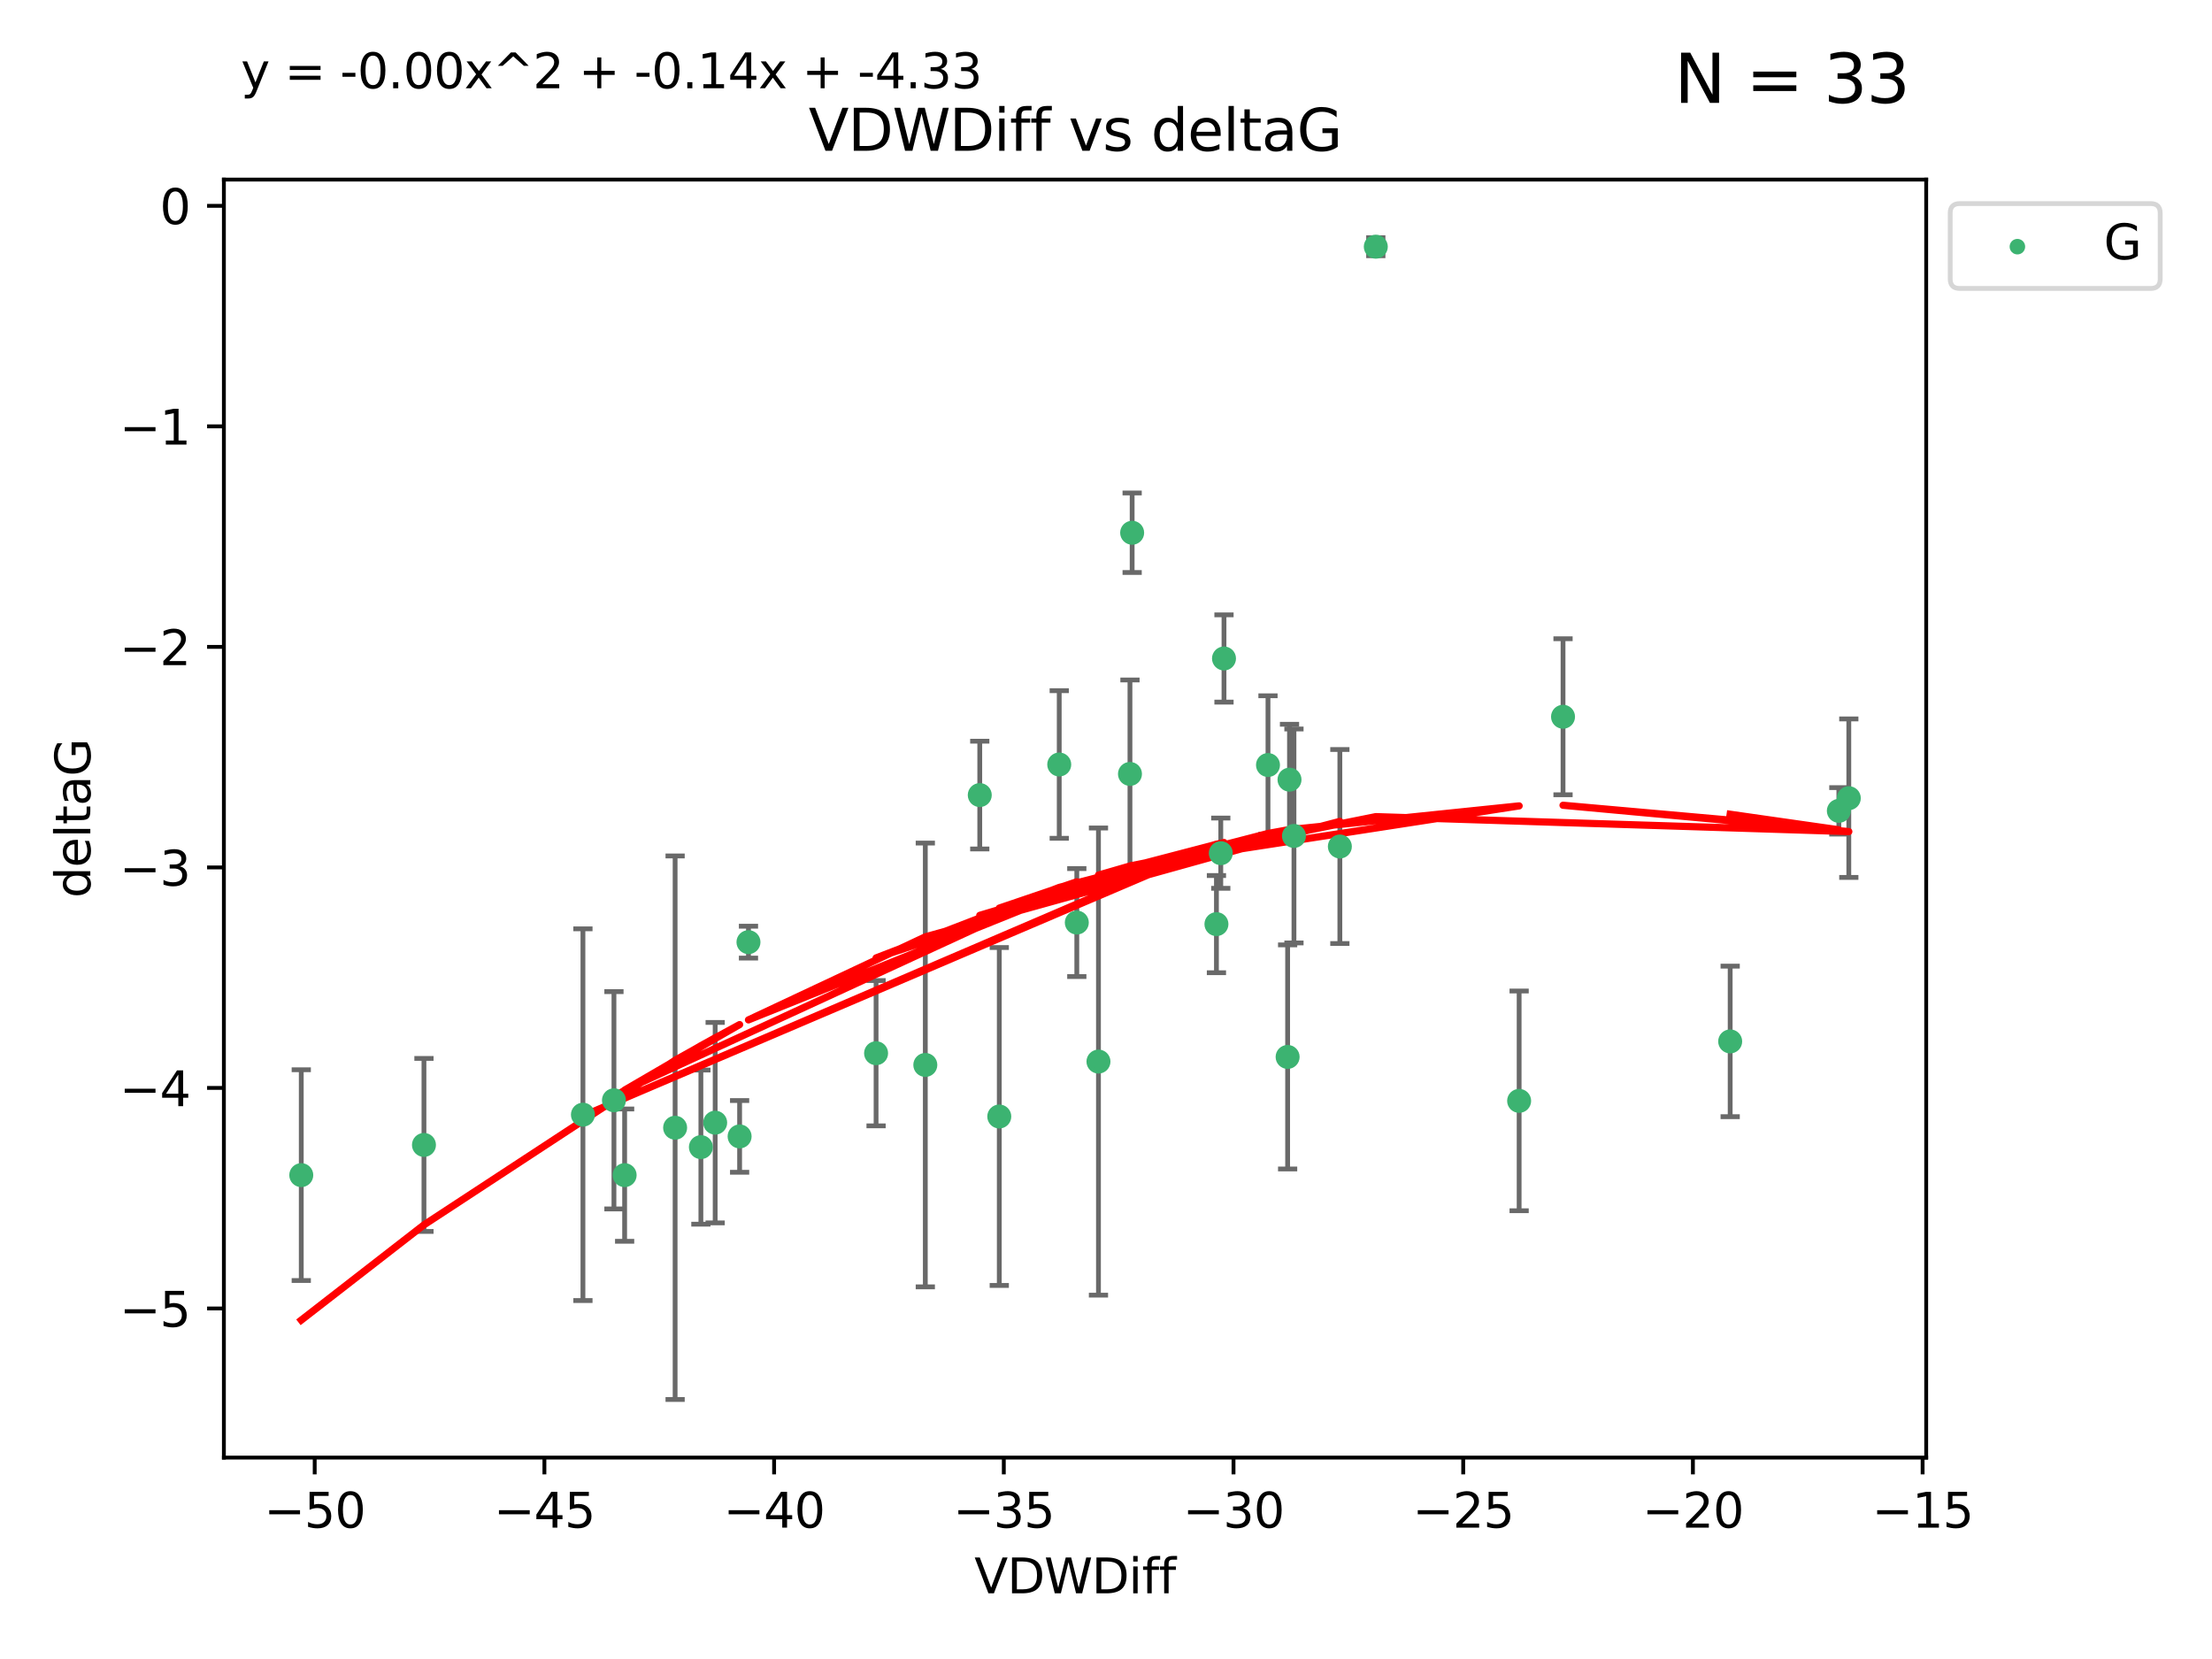 <?xml version="1.0" encoding="utf-8" standalone="no"?>
<!DOCTYPE svg PUBLIC "-//W3C//DTD SVG 1.1//EN"
  "http://www.w3.org/Graphics/SVG/1.1/DTD/svg11.dtd">
<svg xmlns:xlink="http://www.w3.org/1999/xlink" width="460.8pt" height="345.6pt" viewBox="0 0 460.8 345.6" xmlns="http://www.w3.org/2000/svg" version="1.1">
 <defs>
  <style type="text/css">*{stroke-linejoin: round; stroke-linecap: butt}</style>
 </defs>
 <g id="figure_1">
  <g id="patch_1">
   <path d="M 0 345.6 
L 460.8 345.6 
L 460.8 0 
L 0 0 
z
" style="fill: #ffffff"/>
  </g>
  <g id="axes_1">
   <g id="patch_2">
    <path d="M 46.64 303.64 
L 401.26 303.64 
L 401.26 37.411 
L 46.64 37.411 
z
" style="fill: #ffffff"/>
   </g>
   <g id="PathCollection_1">
    <defs>
     <path id="m9784a86f7b" d="M 0 1.118 
C 0.297 1.118 0.581 1 0.791 0.791 
C 1 0.581 1.118 0.297 1.118 0 
C 1.118 -0.297 1 -0.581 0.791 -0.791 
C 0.581 -1 0.297 -1.118 0 -1.118 
C -0.297 -1.118 -0.581 -1 -0.791 -0.791 
C -1 -0.581 -1.118 -0.297 -1.118 0 
C -1.118 0.297 -1 0.581 -0.791 0.791 
C -0.581 1 -0.297 1.118 0 1.118 
z
" style="stroke: #3cb371"/>
    </defs>
    <g clip-path="url(#pb56e6d562b)">
     <use xlink:href="#m9784a86f7b" x="62.759" y="244.801" style="fill: #3cb371; stroke: #3cb371"/>
     <use xlink:href="#m9784a86f7b" x="88.318" y="238.51" style="fill: #3cb371; stroke: #3cb371"/>
     <use xlink:href="#m9784a86f7b" x="140.64" y="234.926" style="fill: #3cb371; stroke: #3cb371"/>
     <use xlink:href="#m9784a86f7b" x="148.983" y="233.872" style="fill: #3cb371; stroke: #3cb371"/>
     <use xlink:href="#m9784a86f7b" x="127.897" y="229.207" style="fill: #3cb371; stroke: #3cb371"/>
     <use xlink:href="#m9784a86f7b" x="154.075" y="236.736" style="fill: #3cb371; stroke: #3cb371"/>
     <use xlink:href="#m9784a86f7b" x="146.008" y="238.966" style="fill: #3cb371; stroke: #3cb371"/>
     <use xlink:href="#m9784a86f7b" x="130.122" y="244.803" style="fill: #3cb371; stroke: #3cb371"/>
     <use xlink:href="#m9784a86f7b" x="224.318" y="192.187" style="fill: #3cb371; stroke: #3cb371"/>
     <use xlink:href="#m9784a86f7b" x="208.168" y="232.587" style="fill: #3cb371; stroke: #3cb371"/>
     <use xlink:href="#m9784a86f7b" x="253.406" y="192.513" style="fill: #3cb371; stroke: #3cb371"/>
     <use xlink:href="#m9784a86f7b" x="121.435" y="232.207" style="fill: #3cb371; stroke: #3cb371"/>
     <use xlink:href="#m9784a86f7b" x="254.98" y="137.174" style="fill: #3cb371; stroke: #3cb371"/>
     <use xlink:href="#m9784a86f7b" x="204.103" y="165.628" style="fill: #3cb371; stroke: #3cb371"/>
     <use xlink:href="#m9784a86f7b" x="279.118" y="176.344" style="fill: #3cb371; stroke: #3cb371"/>
     <use xlink:href="#m9784a86f7b" x="192.76" y="221.848" style="fill: #3cb371; stroke: #3cb371"/>
     <use xlink:href="#m9784a86f7b" x="155.92" y="196.265" style="fill: #3cb371; stroke: #3cb371"/>
     <use xlink:href="#m9784a86f7b" x="235.847" y="110.983" style="fill: #3cb371; stroke: #3cb371"/>
     <use xlink:href="#m9784a86f7b" x="228.83" y="221.145" style="fill: #3cb371; stroke: #3cb371"/>
     <use xlink:href="#m9784a86f7b" x="254.311" y="177.733" style="fill: #3cb371; stroke: #3cb371"/>
     <use xlink:href="#m9784a86f7b" x="182.503" y="219.405" style="fill: #3cb371; stroke: #3cb371"/>
     <use xlink:href="#m9784a86f7b" x="220.658" y="159.258" style="fill: #3cb371; stroke: #3cb371"/>
     <use xlink:href="#m9784a86f7b" x="264.146" y="159.368" style="fill: #3cb371; stroke: #3cb371"/>
     <use xlink:href="#m9784a86f7b" x="269.555" y="174.144" style="fill: #3cb371; stroke: #3cb371"/>
     <use xlink:href="#m9784a86f7b" x="268.628" y="162.417" style="fill: #3cb371; stroke: #3cb371"/>
     <use xlink:href="#m9784a86f7b" x="268.236" y="220.179" style="fill: #3cb371; stroke: #3cb371"/>
     <use xlink:href="#m9784a86f7b" x="316.463" y="229.332" style="fill: #3cb371; stroke: #3cb371"/>
     <use xlink:href="#m9784a86f7b" x="235.392" y="161.225" style="fill: #3cb371; stroke: #3cb371"/>
     <use xlink:href="#m9784a86f7b" x="286.605" y="51.392" style="fill: #3cb371; stroke: #3cb371"/>
     <use xlink:href="#m9784a86f7b" x="385.141" y="166.276" style="fill: #3cb371; stroke: #3cb371"/>
     <use xlink:href="#m9784a86f7b" x="325.607" y="149.313" style="fill: #3cb371; stroke: #3cb371"/>
     <use xlink:href="#m9784a86f7b" x="383.065" y="168.916" style="fill: #3cb371; stroke: #3cb371"/>
     <use xlink:href="#m9784a86f7b" x="360.427" y="216.946" style="fill: #3cb371; stroke: #3cb371"/>
    </g>
   </g>
   <g id="matplotlib.axis_1">
    <g id="xtick_1">
     <g id="line2d_1">
      <defs>
       <path id="m2a86f2ea36" d="M 0 0 
L 0 3.5 
" style="stroke: #000000; stroke-width: 0.8"/>
      </defs>
      <g>
       <use xlink:href="#m2a86f2ea36" x="65.558" y="303.64" style="stroke: #000000; stroke-width: 0.8"/>
      </g>
     </g>
     <g id="text_1">
      <!-- −50 -->
      <g transform="translate(55.006 318.238)scale(0.1 -0.1)">
       <defs>
        <path id="DejaVuSans-2212" d="M 678 2272 
L 4684 2272 
L 4684 1741 
L 678 1741 
L 678 2272 
z
" transform="scale(0.016)"/>
        <path id="DejaVuSans-35" d="M 691 4666 
L 3169 4666 
L 3169 4134 
L 1269 4134 
L 1269 2991 
Q 1406 3038 1543 3061 
Q 1681 3084 1819 3084 
Q 2600 3084 3056 2656 
Q 3513 2228 3513 1497 
Q 3513 744 3044 326 
Q 2575 -91 1722 -91 
Q 1428 -91 1123 -41 
Q 819 9 494 109 
L 494 744 
Q 775 591 1075 516 
Q 1375 441 1709 441 
Q 2250 441 2565 725 
Q 2881 1009 2881 1497 
Q 2881 1984 2565 2268 
Q 2250 2553 1709 2553 
Q 1456 2553 1204 2497 
Q 953 2441 691 2322 
L 691 4666 
z
" transform="scale(0.016)"/>
        <path id="DejaVuSans-30" d="M 2034 4250 
Q 1547 4250 1301 3770 
Q 1056 3291 1056 2328 
Q 1056 1369 1301 889 
Q 1547 409 2034 409 
Q 2525 409 2770 889 
Q 3016 1369 3016 2328 
Q 3016 3291 2770 3770 
Q 2525 4250 2034 4250 
z
M 2034 4750 
Q 2819 4750 3233 4129 
Q 3647 3509 3647 2328 
Q 3647 1150 3233 529 
Q 2819 -91 2034 -91 
Q 1250 -91 836 529 
Q 422 1150 422 2328 
Q 422 3509 836 4129 
Q 1250 4750 2034 4750 
z
" transform="scale(0.016)"/>
       </defs>
       <use xlink:href="#DejaVuSans-2212"/>
       <use xlink:href="#DejaVuSans-35" x="83.789"/>
       <use xlink:href="#DejaVuSans-30" x="147.412"/>
      </g>
     </g>
    </g>
    <g id="xtick_2">
     <g id="line2d_2">
      <g>
       <use xlink:href="#m2a86f2ea36" x="113.409" y="303.64" style="stroke: #000000; stroke-width: 0.8"/>
      </g>
     </g>
     <g id="text_2">
      <!-- −45 -->
      <g transform="translate(102.857 318.238)scale(0.1 -0.1)">
       <defs>
        <path id="DejaVuSans-34" d="M 2419 4116 
L 825 1625 
L 2419 1625 
L 2419 4116 
z
M 2253 4666 
L 3047 4666 
L 3047 1625 
L 3713 1625 
L 3713 1100 
L 3047 1100 
L 3047 0 
L 2419 0 
L 2419 1100 
L 313 1100 
L 313 1709 
L 2253 4666 
z
" transform="scale(0.016)"/>
       </defs>
       <use xlink:href="#DejaVuSans-2212"/>
       <use xlink:href="#DejaVuSans-34" x="83.789"/>
       <use xlink:href="#DejaVuSans-35" x="147.412"/>
      </g>
     </g>
    </g>
    <g id="xtick_3">
     <g id="line2d_3">
      <g>
       <use xlink:href="#m2a86f2ea36" x="161.26" y="303.64" style="stroke: #000000; stroke-width: 0.8"/>
      </g>
     </g>
     <g id="text_3">
      <!-- −40 -->
      <g transform="translate(150.708 318.238)scale(0.1 -0.1)">
       <use xlink:href="#DejaVuSans-2212"/>
       <use xlink:href="#DejaVuSans-34" x="83.789"/>
       <use xlink:href="#DejaVuSans-30" x="147.412"/>
      </g>
     </g>
    </g>
    <g id="xtick_4">
     <g id="line2d_4">
      <g>
       <use xlink:href="#m2a86f2ea36" x="209.111" y="303.64" style="stroke: #000000; stroke-width: 0.8"/>
      </g>
     </g>
     <g id="text_4">
      <!-- −35 -->
      <g transform="translate(198.559 318.238)scale(0.1 -0.1)">
       <defs>
        <path id="DejaVuSans-33" d="M 2597 2516 
Q 3050 2419 3304 2112 
Q 3559 1806 3559 1356 
Q 3559 666 3084 287 
Q 2609 -91 1734 -91 
Q 1441 -91 1130 -33 
Q 819 25 488 141 
L 488 750 
Q 750 597 1062 519 
Q 1375 441 1716 441 
Q 2309 441 2620 675 
Q 2931 909 2931 1356 
Q 2931 1769 2642 2001 
Q 2353 2234 1838 2234 
L 1294 2234 
L 1294 2753 
L 1863 2753 
Q 2328 2753 2575 2939 
Q 2822 3125 2822 3475 
Q 2822 3834 2567 4026 
Q 2313 4219 1838 4219 
Q 1578 4219 1281 4162 
Q 984 4106 628 3988 
L 628 4550 
Q 988 4650 1302 4700 
Q 1616 4750 1894 4750 
Q 2613 4750 3031 4423 
Q 3450 4097 3450 3541 
Q 3450 3153 3228 2886 
Q 3006 2619 2597 2516 
z
" transform="scale(0.016)"/>
       </defs>
       <use xlink:href="#DejaVuSans-2212"/>
       <use xlink:href="#DejaVuSans-33" x="83.789"/>
       <use xlink:href="#DejaVuSans-35" x="147.412"/>
      </g>
     </g>
    </g>
    <g id="xtick_5">
     <g id="line2d_5">
      <g>
       <use xlink:href="#m2a86f2ea36" x="256.962" y="303.64" style="stroke: #000000; stroke-width: 0.8"/>
      </g>
     </g>
     <g id="text_5">
      <!-- −30 -->
      <g transform="translate(246.41 318.238)scale(0.1 -0.1)">
       <use xlink:href="#DejaVuSans-2212"/>
       <use xlink:href="#DejaVuSans-33" x="83.789"/>
       <use xlink:href="#DejaVuSans-30" x="147.412"/>
      </g>
     </g>
    </g>
    <g id="xtick_6">
     <g id="line2d_6">
      <g>
       <use xlink:href="#m2a86f2ea36" x="304.813" y="303.64" style="stroke: #000000; stroke-width: 0.8"/>
      </g>
     </g>
     <g id="text_6">
      <!-- −25 -->
      <g transform="translate(294.261 318.238)scale(0.1 -0.1)">
       <defs>
        <path id="DejaVuSans-32" d="M 1228 531 
L 3431 531 
L 3431 0 
L 469 0 
L 469 531 
Q 828 903 1448 1529 
Q 2069 2156 2228 2338 
Q 2531 2678 2651 2914 
Q 2772 3150 2772 3378 
Q 2772 3750 2511 3984 
Q 2250 4219 1831 4219 
Q 1534 4219 1204 4116 
Q 875 4013 500 3803 
L 500 4441 
Q 881 4594 1212 4672 
Q 1544 4750 1819 4750 
Q 2544 4750 2975 4387 
Q 3406 4025 3406 3419 
Q 3406 3131 3298 2873 
Q 3191 2616 2906 2266 
Q 2828 2175 2409 1742 
Q 1991 1309 1228 531 
z
" transform="scale(0.016)"/>
       </defs>
       <use xlink:href="#DejaVuSans-2212"/>
       <use xlink:href="#DejaVuSans-32" x="83.789"/>
       <use xlink:href="#DejaVuSans-35" x="147.412"/>
      </g>
     </g>
    </g>
    <g id="xtick_7">
     <g id="line2d_7">
      <g>
       <use xlink:href="#m2a86f2ea36" x="352.664" y="303.64" style="stroke: #000000; stroke-width: 0.8"/>
      </g>
     </g>
     <g id="text_7">
      <!-- −20 -->
      <g transform="translate(342.112 318.238)scale(0.1 -0.1)">
       <use xlink:href="#DejaVuSans-2212"/>
       <use xlink:href="#DejaVuSans-32" x="83.789"/>
       <use xlink:href="#DejaVuSans-30" x="147.412"/>
      </g>
     </g>
    </g>
    <g id="xtick_8">
     <g id="line2d_8">
      <g>
       <use xlink:href="#m2a86f2ea36" x="400.515" y="303.64" style="stroke: #000000; stroke-width: 0.8"/>
      </g>
     </g>
     <g id="text_8">
      <!-- −15 -->
      <g transform="translate(389.963 318.238)scale(0.1 -0.1)">
       <defs>
        <path id="DejaVuSans-31" d="M 794 531 
L 1825 531 
L 1825 4091 
L 703 3866 
L 703 4441 
L 1819 4666 
L 2450 4666 
L 2450 531 
L 3481 531 
L 3481 0 
L 794 0 
L 794 531 
z
" transform="scale(0.016)"/>
       </defs>
       <use xlink:href="#DejaVuSans-2212"/>
       <use xlink:href="#DejaVuSans-31" x="83.789"/>
       <use xlink:href="#DejaVuSans-35" x="147.412"/>
      </g>
     </g>
    </g>
    <g id="text_9">
     <!-- VDWDiff -->
     <g transform="translate(202.977 331.917)scale(0.1 -0.1)">
      <defs>
       <path id="DejaVuSans-56" d="M 1831 0 
L 50 4666 
L 709 4666 
L 2188 738 
L 3669 4666 
L 4325 4666 
L 2547 0 
L 1831 0 
z
" transform="scale(0.016)"/>
       <path id="DejaVuSans-44" d="M 1259 4147 
L 1259 519 
L 2022 519 
Q 2988 519 3436 956 
Q 3884 1394 3884 2338 
Q 3884 3275 3436 3711 
Q 2988 4147 2022 4147 
L 1259 4147 
z
M 628 4666 
L 1925 4666 
Q 3281 4666 3915 4102 
Q 4550 3538 4550 2338 
Q 4550 1131 3912 565 
Q 3275 0 1925 0 
L 628 0 
L 628 4666 
z
" transform="scale(0.016)"/>
       <path id="DejaVuSans-57" d="M 213 4666 
L 850 4666 
L 1831 722 
L 2809 4666 
L 3519 4666 
L 4500 722 
L 5478 4666 
L 6119 4666 
L 4947 0 
L 4153 0 
L 3169 4050 
L 2175 0 
L 1381 0 
L 213 4666 
z
" transform="scale(0.016)"/>
       <path id="DejaVuSans-69" d="M 603 3500 
L 1178 3500 
L 1178 0 
L 603 0 
L 603 3500 
z
M 603 4863 
L 1178 4863 
L 1178 4134 
L 603 4134 
L 603 4863 
z
" transform="scale(0.016)"/>
       <path id="DejaVuSans-66" d="M 2375 4863 
L 2375 4384 
L 1825 4384 
Q 1516 4384 1395 4259 
Q 1275 4134 1275 3809 
L 1275 3500 
L 2222 3500 
L 2222 3053 
L 1275 3053 
L 1275 0 
L 697 0 
L 697 3053 
L 147 3053 
L 147 3500 
L 697 3500 
L 697 3744 
Q 697 4328 969 4595 
Q 1241 4863 1831 4863 
L 2375 4863 
z
" transform="scale(0.016)"/>
      </defs>
      <use xlink:href="#DejaVuSans-56"/>
      <use xlink:href="#DejaVuSans-44" x="68.408"/>
      <use xlink:href="#DejaVuSans-57" x="145.41"/>
      <use xlink:href="#DejaVuSans-44" x="244.287"/>
      <use xlink:href="#DejaVuSans-69" x="321.289"/>
      <use xlink:href="#DejaVuSans-66" x="349.072"/>
      <use xlink:href="#DejaVuSans-66" x="384.277"/>
     </g>
    </g>
   </g>
   <g id="matplotlib.axis_2">
    <g id="ytick_1">
     <g id="line2d_9">
      <defs>
       <path id="mcede57fa6d" d="M 0 0 
L -3.5 0 
" style="stroke: #000000; stroke-width: 0.8"/>
      </defs>
      <g>
       <use xlink:href="#mcede57fa6d" x="46.64" y="272.58" style="stroke: #000000; stroke-width: 0.8"/>
      </g>
     </g>
     <g id="text_10">
      <!-- −5 -->
      <g transform="translate(24.898 276.379)scale(0.1 -0.1)">
       <use xlink:href="#DejaVuSans-2212"/>
       <use xlink:href="#DejaVuSans-35" x="83.789"/>
      </g>
     </g>
    </g>
    <g id="ytick_2">
     <g id="line2d_10">
      <g>
       <use xlink:href="#mcede57fa6d" x="46.64" y="226.639" style="stroke: #000000; stroke-width: 0.8"/>
      </g>
     </g>
     <g id="text_11">
      <!-- −4 -->
      <g transform="translate(24.898 230.438)scale(0.1 -0.1)">
       <use xlink:href="#DejaVuSans-2212"/>
       <use xlink:href="#DejaVuSans-34" x="83.789"/>
      </g>
     </g>
    </g>
    <g id="ytick_3">
     <g id="line2d_11">
      <g>
       <use xlink:href="#mcede57fa6d" x="46.64" y="180.698" style="stroke: #000000; stroke-width: 0.8"/>
      </g>
     </g>
     <g id="text_12">
      <!-- −3 -->
      <g transform="translate(24.898 184.498)scale(0.1 -0.1)">
       <use xlink:href="#DejaVuSans-2212"/>
       <use xlink:href="#DejaVuSans-33" x="83.789"/>
      </g>
     </g>
    </g>
    <g id="ytick_4">
     <g id="line2d_12">
      <g>
       <use xlink:href="#mcede57fa6d" x="46.64" y="134.758" style="stroke: #000000; stroke-width: 0.8"/>
      </g>
     </g>
     <g id="text_13">
      <!-- −2 -->
      <g transform="translate(24.898 138.557)scale(0.1 -0.1)">
       <use xlink:href="#DejaVuSans-2212"/>
       <use xlink:href="#DejaVuSans-32" x="83.789"/>
      </g>
     </g>
    </g>
    <g id="ytick_5">
     <g id="line2d_13">
      <g>
       <use xlink:href="#mcede57fa6d" x="46.64" y="88.817" style="stroke: #000000; stroke-width: 0.8"/>
      </g>
     </g>
     <g id="text_14">
      <!-- −1 -->
      <g transform="translate(24.898 92.616)scale(0.1 -0.1)">
       <use xlink:href="#DejaVuSans-2212"/>
       <use xlink:href="#DejaVuSans-31" x="83.789"/>
      </g>
     </g>
    </g>
    <g id="ytick_6">
     <g id="line2d_14">
      <g>
       <use xlink:href="#mcede57fa6d" x="46.64" y="42.876" style="stroke: #000000; stroke-width: 0.8"/>
      </g>
     </g>
     <g id="text_15">
      <!-- 0 -->
      <g transform="translate(33.278 46.676)scale(0.1 -0.1)">
       <use xlink:href="#DejaVuSans-30"/>
      </g>
     </g>
    </g>
    <g id="text_16">
     <!-- deltaG -->
     <g transform="translate(18.818 187.064)rotate(-90)scale(0.1 -0.1)">
      <defs>
       <path id="DejaVuSans-64" d="M 2906 2969 
L 2906 4863 
L 3481 4863 
L 3481 0 
L 2906 0 
L 2906 525 
Q 2725 213 2448 61 
Q 2172 -91 1784 -91 
Q 1150 -91 751 415 
Q 353 922 353 1747 
Q 353 2572 751 3078 
Q 1150 3584 1784 3584 
Q 2172 3584 2448 3432 
Q 2725 3281 2906 2969 
z
M 947 1747 
Q 947 1113 1208 752 
Q 1469 391 1925 391 
Q 2381 391 2643 752 
Q 2906 1113 2906 1747 
Q 2906 2381 2643 2742 
Q 2381 3103 1925 3103 
Q 1469 3103 1208 2742 
Q 947 2381 947 1747 
z
" transform="scale(0.016)"/>
       <path id="DejaVuSans-65" d="M 3597 1894 
L 3597 1613 
L 953 1613 
Q 991 1019 1311 708 
Q 1631 397 2203 397 
Q 2534 397 2845 478 
Q 3156 559 3463 722 
L 3463 178 
Q 3153 47 2828 -22 
Q 2503 -91 2169 -91 
Q 1331 -91 842 396 
Q 353 884 353 1716 
Q 353 2575 817 3079 
Q 1281 3584 2069 3584 
Q 2775 3584 3186 3129 
Q 3597 2675 3597 1894 
z
M 3022 2063 
Q 3016 2534 2758 2815 
Q 2500 3097 2075 3097 
Q 1594 3097 1305 2825 
Q 1016 2553 972 2059 
L 3022 2063 
z
" transform="scale(0.016)"/>
       <path id="DejaVuSans-6c" d="M 603 4863 
L 1178 4863 
L 1178 0 
L 603 0 
L 603 4863 
z
" transform="scale(0.016)"/>
       <path id="DejaVuSans-74" d="M 1172 4494 
L 1172 3500 
L 2356 3500 
L 2356 3053 
L 1172 3053 
L 1172 1153 
Q 1172 725 1289 603 
Q 1406 481 1766 481 
L 2356 481 
L 2356 0 
L 1766 0 
Q 1100 0 847 248 
Q 594 497 594 1153 
L 594 3053 
L 172 3053 
L 172 3500 
L 594 3500 
L 594 4494 
L 1172 4494 
z
" transform="scale(0.016)"/>
       <path id="DejaVuSans-61" d="M 2194 1759 
Q 1497 1759 1228 1600 
Q 959 1441 959 1056 
Q 959 750 1161 570 
Q 1363 391 1709 391 
Q 2188 391 2477 730 
Q 2766 1069 2766 1631 
L 2766 1759 
L 2194 1759 
z
M 3341 1997 
L 3341 0 
L 2766 0 
L 2766 531 
Q 2569 213 2275 61 
Q 1981 -91 1556 -91 
Q 1019 -91 701 211 
Q 384 513 384 1019 
Q 384 1609 779 1909 
Q 1175 2209 1959 2209 
L 2766 2209 
L 2766 2266 
Q 2766 2663 2505 2880 
Q 2244 3097 1772 3097 
Q 1472 3097 1187 3025 
Q 903 2953 641 2809 
L 641 3341 
Q 956 3463 1253 3523 
Q 1550 3584 1831 3584 
Q 2591 3584 2966 3190 
Q 3341 2797 3341 1997 
z
" transform="scale(0.016)"/>
       <path id="DejaVuSans-47" d="M 3809 666 
L 3809 1919 
L 2778 1919 
L 2778 2438 
L 4434 2438 
L 4434 434 
Q 4069 175 3628 42 
Q 3188 -91 2688 -91 
Q 1594 -91 976 548 
Q 359 1188 359 2328 
Q 359 3472 976 4111 
Q 1594 4750 2688 4750 
Q 3144 4750 3555 4637 
Q 3966 4525 4313 4306 
L 4313 3634 
Q 3963 3931 3569 4081 
Q 3175 4231 2741 4231 
Q 1884 4231 1454 3753 
Q 1025 3275 1025 2328 
Q 1025 1384 1454 906 
Q 1884 428 2741 428 
Q 3075 428 3337 486 
Q 3600 544 3809 666 
z
" transform="scale(0.016)"/>
      </defs>
      <use xlink:href="#DejaVuSans-64"/>
      <use xlink:href="#DejaVuSans-65" x="63.477"/>
      <use xlink:href="#DejaVuSans-6c" x="125"/>
      <use xlink:href="#DejaVuSans-74" x="152.783"/>
      <use xlink:href="#DejaVuSans-61" x="191.992"/>
      <use xlink:href="#DejaVuSans-47" x="253.271"/>
     </g>
    </g>
   </g>
   <g id="LineCollection_1">
    <path d="M 62.759 266.756 
L 62.759 222.846 
" clip-path="url(#pb56e6d562b)" style="fill: none; stroke: #696969"/>
    <path d="M 88.318 256.53 
L 88.318 220.491 
" clip-path="url(#pb56e6d562b)" style="fill: none; stroke: #696969"/>
    <path d="M 140.64 291.539 
L 140.64 178.313 
" clip-path="url(#pb56e6d562b)" style="fill: none; stroke: #696969"/>
    <path d="M 148.983 254.752 
L 148.983 212.992 
" clip-path="url(#pb56e6d562b)" style="fill: none; stroke: #696969"/>
    <path d="M 127.897 251.842 
L 127.897 206.572 
" clip-path="url(#pb56e6d562b)" style="fill: none; stroke: #696969"/>
    <path d="M 154.075 244.208 
L 154.075 229.264 
" clip-path="url(#pb56e6d562b)" style="fill: none; stroke: #696969"/>
    <path d="M 146.008 255.018 
L 146.008 222.914 
" clip-path="url(#pb56e6d562b)" style="fill: none; stroke: #696969"/>
    <path d="M 130.122 258.582 
L 130.122 231.024 
" clip-path="url(#pb56e6d562b)" style="fill: none; stroke: #696969"/>
    <path d="M 224.318 203.432 
L 224.318 180.942 
" clip-path="url(#pb56e6d562b)" style="fill: none; stroke: #696969"/>
    <path d="M 208.168 267.782 
L 208.168 197.392 
" clip-path="url(#pb56e6d562b)" style="fill: none; stroke: #696969"/>
    <path d="M 253.406 202.633 
L 253.406 182.392 
" clip-path="url(#pb56e6d562b)" style="fill: none; stroke: #696969"/>
    <path d="M 121.435 270.925 
L 121.435 193.49 
" clip-path="url(#pb56e6d562b)" style="fill: none; stroke: #696969"/>
    <path d="M 254.98 146.264 
L 254.98 128.083 
" clip-path="url(#pb56e6d562b)" style="fill: none; stroke: #696969"/>
    <path d="M 204.103 176.852 
L 204.103 154.404 
" clip-path="url(#pb56e6d562b)" style="fill: none; stroke: #696969"/>
    <path d="M 279.118 196.549 
L 279.118 156.139 
" clip-path="url(#pb56e6d562b)" style="fill: none; stroke: #696969"/>
    <path d="M 192.76 268.073 
L 192.76 175.623 
" clip-path="url(#pb56e6d562b)" style="fill: none; stroke: #696969"/>
    <path d="M 155.92 199.585 
L 155.92 192.945 
" clip-path="url(#pb56e6d562b)" style="fill: none; stroke: #696969"/>
    <path d="M 235.847 119.265 
L 235.847 102.7 
" clip-path="url(#pb56e6d562b)" style="fill: none; stroke: #696969"/>
    <path d="M 228.83 269.803 
L 228.83 172.488 
" clip-path="url(#pb56e6d562b)" style="fill: none; stroke: #696969"/>
    <path d="M 254.311 185.048 
L 254.311 170.419 
" clip-path="url(#pb56e6d562b)" style="fill: none; stroke: #696969"/>
    <path d="M 182.503 234.537 
L 182.503 204.273 
" clip-path="url(#pb56e6d562b)" style="fill: none; stroke: #696969"/>
    <path d="M 220.658 174.634 
L 220.658 143.881 
" clip-path="url(#pb56e6d562b)" style="fill: none; stroke: #696969"/>
    <path d="M 264.146 173.789 
L 264.146 144.947 
" clip-path="url(#pb56e6d562b)" style="fill: none; stroke: #696969"/>
    <path d="M 269.555 196.426 
L 269.555 151.862 
" clip-path="url(#pb56e6d562b)" style="fill: none; stroke: #696969"/>
    <path d="M 268.628 173.959 
L 268.628 150.875 
" clip-path="url(#pb56e6d562b)" style="fill: none; stroke: #696969"/>
    <path d="M 268.236 243.521 
L 268.236 196.837 
" clip-path="url(#pb56e6d562b)" style="fill: none; stroke: #696969"/>
    <path d="M 316.463 252.215 
L 316.463 206.448 
" clip-path="url(#pb56e6d562b)" style="fill: none; stroke: #696969"/>
    <path d="M 235.392 180.799 
L 235.392 141.651 
" clip-path="url(#pb56e6d562b)" style="fill: none; stroke: #696969"/>
    <path d="M 286.605 53.271 
L 286.605 49.513 
" clip-path="url(#pb56e6d562b)" style="fill: none; stroke: #696969"/>
    <path d="M 385.141 182.785 
L 385.141 149.766 
" clip-path="url(#pb56e6d562b)" style="fill: none; stroke: #696969"/>
    <path d="M 325.607 165.563 
L 325.607 133.062 
" clip-path="url(#pb56e6d562b)" style="fill: none; stroke: #696969"/>
    <path d="M 383.065 173.755 
L 383.065 164.078 
" clip-path="url(#pb56e6d562b)" style="fill: none; stroke: #696969"/>
    <path d="M 360.427 232.625 
L 360.427 201.266 
" clip-path="url(#pb56e6d562b)" style="fill: none; stroke: #696969"/>
   </g>
   <g id="line2d_15">
    <defs>
     <path id="m33fe32f8d1" d="M 2 0 
L -2 -0 
" style="stroke: #696969"/>
    </defs>
    <g clip-path="url(#pb56e6d562b)">
     <use xlink:href="#m33fe32f8d1" x="62.759" y="266.756" style="fill: #696969; stroke: #696969"/>
     <use xlink:href="#m33fe32f8d1" x="88.318" y="256.53" style="fill: #696969; stroke: #696969"/>
     <use xlink:href="#m33fe32f8d1" x="140.64" y="291.539" style="fill: #696969; stroke: #696969"/>
     <use xlink:href="#m33fe32f8d1" x="148.983" y="254.752" style="fill: #696969; stroke: #696969"/>
     <use xlink:href="#m33fe32f8d1" x="127.897" y="251.842" style="fill: #696969; stroke: #696969"/>
     <use xlink:href="#m33fe32f8d1" x="154.075" y="244.208" style="fill: #696969; stroke: #696969"/>
     <use xlink:href="#m33fe32f8d1" x="146.008" y="255.018" style="fill: #696969; stroke: #696969"/>
     <use xlink:href="#m33fe32f8d1" x="130.122" y="258.582" style="fill: #696969; stroke: #696969"/>
     <use xlink:href="#m33fe32f8d1" x="224.318" y="203.432" style="fill: #696969; stroke: #696969"/>
     <use xlink:href="#m33fe32f8d1" x="208.168" y="267.782" style="fill: #696969; stroke: #696969"/>
     <use xlink:href="#m33fe32f8d1" x="253.406" y="202.633" style="fill: #696969; stroke: #696969"/>
     <use xlink:href="#m33fe32f8d1" x="121.435" y="270.925" style="fill: #696969; stroke: #696969"/>
     <use xlink:href="#m33fe32f8d1" x="254.98" y="146.264" style="fill: #696969; stroke: #696969"/>
     <use xlink:href="#m33fe32f8d1" x="204.103" y="176.852" style="fill: #696969; stroke: #696969"/>
     <use xlink:href="#m33fe32f8d1" x="279.118" y="196.549" style="fill: #696969; stroke: #696969"/>
     <use xlink:href="#m33fe32f8d1" x="192.76" y="268.073" style="fill: #696969; stroke: #696969"/>
     <use xlink:href="#m33fe32f8d1" x="155.92" y="199.585" style="fill: #696969; stroke: #696969"/>
     <use xlink:href="#m33fe32f8d1" x="235.847" y="119.265" style="fill: #696969; stroke: #696969"/>
     <use xlink:href="#m33fe32f8d1" x="228.83" y="269.803" style="fill: #696969; stroke: #696969"/>
     <use xlink:href="#m33fe32f8d1" x="254.311" y="185.048" style="fill: #696969; stroke: #696969"/>
     <use xlink:href="#m33fe32f8d1" x="182.503" y="234.537" style="fill: #696969; stroke: #696969"/>
     <use xlink:href="#m33fe32f8d1" x="220.658" y="174.634" style="fill: #696969; stroke: #696969"/>
     <use xlink:href="#m33fe32f8d1" x="264.146" y="173.789" style="fill: #696969; stroke: #696969"/>
     <use xlink:href="#m33fe32f8d1" x="269.555" y="196.426" style="fill: #696969; stroke: #696969"/>
     <use xlink:href="#m33fe32f8d1" x="268.628" y="173.959" style="fill: #696969; stroke: #696969"/>
     <use xlink:href="#m33fe32f8d1" x="268.236" y="243.521" style="fill: #696969; stroke: #696969"/>
     <use xlink:href="#m33fe32f8d1" x="316.463" y="252.215" style="fill: #696969; stroke: #696969"/>
     <use xlink:href="#m33fe32f8d1" x="235.392" y="180.799" style="fill: #696969; stroke: #696969"/>
     <use xlink:href="#m33fe32f8d1" x="286.605" y="53.271" style="fill: #696969; stroke: #696969"/>
     <use xlink:href="#m33fe32f8d1" x="385.141" y="182.785" style="fill: #696969; stroke: #696969"/>
     <use xlink:href="#m33fe32f8d1" x="325.607" y="165.563" style="fill: #696969; stroke: #696969"/>
     <use xlink:href="#m33fe32f8d1" x="383.065" y="173.755" style="fill: #696969; stroke: #696969"/>
     <use xlink:href="#m33fe32f8d1" x="360.427" y="232.625" style="fill: #696969; stroke: #696969"/>
    </g>
   </g>
   <g id="line2d_16">
    <g clip-path="url(#pb56e6d562b)">
     <use xlink:href="#m33fe32f8d1" x="62.759" y="222.846" style="fill: #696969; stroke: #696969"/>
     <use xlink:href="#m33fe32f8d1" x="88.318" y="220.491" style="fill: #696969; stroke: #696969"/>
     <use xlink:href="#m33fe32f8d1" x="140.64" y="178.313" style="fill: #696969; stroke: #696969"/>
     <use xlink:href="#m33fe32f8d1" x="148.983" y="212.992" style="fill: #696969; stroke: #696969"/>
     <use xlink:href="#m33fe32f8d1" x="127.897" y="206.572" style="fill: #696969; stroke: #696969"/>
     <use xlink:href="#m33fe32f8d1" x="154.075" y="229.264" style="fill: #696969; stroke: #696969"/>
     <use xlink:href="#m33fe32f8d1" x="146.008" y="222.914" style="fill: #696969; stroke: #696969"/>
     <use xlink:href="#m33fe32f8d1" x="130.122" y="231.024" style="fill: #696969; stroke: #696969"/>
     <use xlink:href="#m33fe32f8d1" x="224.318" y="180.942" style="fill: #696969; stroke: #696969"/>
     <use xlink:href="#m33fe32f8d1" x="208.168" y="197.392" style="fill: #696969; stroke: #696969"/>
     <use xlink:href="#m33fe32f8d1" x="253.406" y="182.392" style="fill: #696969; stroke: #696969"/>
     <use xlink:href="#m33fe32f8d1" x="121.435" y="193.49" style="fill: #696969; stroke: #696969"/>
     <use xlink:href="#m33fe32f8d1" x="254.98" y="128.083" style="fill: #696969; stroke: #696969"/>
     <use xlink:href="#m33fe32f8d1" x="204.103" y="154.404" style="fill: #696969; stroke: #696969"/>
     <use xlink:href="#m33fe32f8d1" x="279.118" y="156.139" style="fill: #696969; stroke: #696969"/>
     <use xlink:href="#m33fe32f8d1" x="192.76" y="175.623" style="fill: #696969; stroke: #696969"/>
     <use xlink:href="#m33fe32f8d1" x="155.92" y="192.945" style="fill: #696969; stroke: #696969"/>
     <use xlink:href="#m33fe32f8d1" x="235.847" y="102.7" style="fill: #696969; stroke: #696969"/>
     <use xlink:href="#m33fe32f8d1" x="228.83" y="172.488" style="fill: #696969; stroke: #696969"/>
     <use xlink:href="#m33fe32f8d1" x="254.311" y="170.419" style="fill: #696969; stroke: #696969"/>
     <use xlink:href="#m33fe32f8d1" x="182.503" y="204.273" style="fill: #696969; stroke: #696969"/>
     <use xlink:href="#m33fe32f8d1" x="220.658" y="143.881" style="fill: #696969; stroke: #696969"/>
     <use xlink:href="#m33fe32f8d1" x="264.146" y="144.947" style="fill: #696969; stroke: #696969"/>
     <use xlink:href="#m33fe32f8d1" x="269.555" y="151.862" style="fill: #696969; stroke: #696969"/>
     <use xlink:href="#m33fe32f8d1" x="268.628" y="150.875" style="fill: #696969; stroke: #696969"/>
     <use xlink:href="#m33fe32f8d1" x="268.236" y="196.837" style="fill: #696969; stroke: #696969"/>
     <use xlink:href="#m33fe32f8d1" x="316.463" y="206.448" style="fill: #696969; stroke: #696969"/>
     <use xlink:href="#m33fe32f8d1" x="235.392" y="141.651" style="fill: #696969; stroke: #696969"/>
     <use xlink:href="#m33fe32f8d1" x="286.605" y="49.513" style="fill: #696969; stroke: #696969"/>
     <use xlink:href="#m33fe32f8d1" x="385.141" y="149.766" style="fill: #696969; stroke: #696969"/>
     <use xlink:href="#m33fe32f8d1" x="325.607" y="133.062" style="fill: #696969; stroke: #696969"/>
     <use xlink:href="#m33fe32f8d1" x="383.065" y="164.078" style="fill: #696969; stroke: #696969"/>
     <use xlink:href="#m33fe32f8d1" x="360.427" y="201.266" style="fill: #696969; stroke: #696969"/>
    </g>
   </g>
   <g id="line2d_17">
    <path d="M 62.759 275.004 
L 88.318 255.164 
L 140.64 220.874 
L 148.983 216.191 
L 127.897 228.443 
L 154.075 213.44 
L 146.008 217.836 
L 130.122 227.085 
L 224.318 183.69 
L 208.168 189.175 
L 253.406 175.854 
L 121.435 232.474 
L 254.98 175.505 
L 204.103 190.683 
L 279.118 171.114 
L 192.76 195.162 
L 155.92 212.462 
L 235.847 180.271 
L 228.83 182.303 
L 254.311 175.653 
L 182.503 199.555 
L 220.658 184.863 
L 264.146 173.625 
L 269.555 172.637 
L 268.628 172.8 
L 268.236 172.87 
L 316.463 167.882 
L 235.392 180.398 
L 286.605 170.119 
L 385.141 173.237 
L 325.607 167.751 
L 383.065 172.861 
L 360.427 169.624 
" clip-path="url(#pb56e6d562b)" style="fill: none; stroke: #ff0000; stroke-width: 1.5; stroke-linecap: square"/>
   </g>
   <g id="line2d_18">
    <defs>
     <path id="m931bbcb796" d="M 0 2 
C 0.53 2 1.039 1.789 1.414 1.414 
C 1.789 1.039 2 0.53 2 0 
C 2 -0.53 1.789 -1.039 1.414 -1.414 
C 1.039 -1.789 0.53 -2 0 -2 
C -0.53 -2 -1.039 -1.789 -1.414 -1.414 
C -1.789 -1.039 -2 -0.53 -2 0 
C -2 0.53 -1.789 1.039 -1.414 1.414 
C -1.039 1.789 -0.53 2 0 2 
z
" style="stroke: #3cb371"/>
    </defs>
    <g clip-path="url(#pb56e6d562b)">
     <use xlink:href="#m931bbcb796" x="62.759" y="244.801" style="fill: #3cb371; stroke: #3cb371"/>
     <use xlink:href="#m931bbcb796" x="88.318" y="238.51" style="fill: #3cb371; stroke: #3cb371"/>
     <use xlink:href="#m931bbcb796" x="140.64" y="234.926" style="fill: #3cb371; stroke: #3cb371"/>
     <use xlink:href="#m931bbcb796" x="148.983" y="233.872" style="fill: #3cb371; stroke: #3cb371"/>
     <use xlink:href="#m931bbcb796" x="127.897" y="229.207" style="fill: #3cb371; stroke: #3cb371"/>
     <use xlink:href="#m931bbcb796" x="154.075" y="236.736" style="fill: #3cb371; stroke: #3cb371"/>
     <use xlink:href="#m931bbcb796" x="146.008" y="238.966" style="fill: #3cb371; stroke: #3cb371"/>
     <use xlink:href="#m931bbcb796" x="130.122" y="244.803" style="fill: #3cb371; stroke: #3cb371"/>
     <use xlink:href="#m931bbcb796" x="224.318" y="192.187" style="fill: #3cb371; stroke: #3cb371"/>
     <use xlink:href="#m931bbcb796" x="208.168" y="232.587" style="fill: #3cb371; stroke: #3cb371"/>
     <use xlink:href="#m931bbcb796" x="253.406" y="192.513" style="fill: #3cb371; stroke: #3cb371"/>
     <use xlink:href="#m931bbcb796" x="121.435" y="232.207" style="fill: #3cb371; stroke: #3cb371"/>
     <use xlink:href="#m931bbcb796" x="254.98" y="137.174" style="fill: #3cb371; stroke: #3cb371"/>
     <use xlink:href="#m931bbcb796" x="204.103" y="165.628" style="fill: #3cb371; stroke: #3cb371"/>
     <use xlink:href="#m931bbcb796" x="279.118" y="176.344" style="fill: #3cb371; stroke: #3cb371"/>
     <use xlink:href="#m931bbcb796" x="192.76" y="221.848" style="fill: #3cb371; stroke: #3cb371"/>
     <use xlink:href="#m931bbcb796" x="155.92" y="196.265" style="fill: #3cb371; stroke: #3cb371"/>
     <use xlink:href="#m931bbcb796" x="235.847" y="110.983" style="fill: #3cb371; stroke: #3cb371"/>
     <use xlink:href="#m931bbcb796" x="228.83" y="221.145" style="fill: #3cb371; stroke: #3cb371"/>
     <use xlink:href="#m931bbcb796" x="254.311" y="177.733" style="fill: #3cb371; stroke: #3cb371"/>
     <use xlink:href="#m931bbcb796" x="182.503" y="219.405" style="fill: #3cb371; stroke: #3cb371"/>
     <use xlink:href="#m931bbcb796" x="220.658" y="159.258" style="fill: #3cb371; stroke: #3cb371"/>
     <use xlink:href="#m931bbcb796" x="264.146" y="159.368" style="fill: #3cb371; stroke: #3cb371"/>
     <use xlink:href="#m931bbcb796" x="269.555" y="174.144" style="fill: #3cb371; stroke: #3cb371"/>
     <use xlink:href="#m931bbcb796" x="268.628" y="162.417" style="fill: #3cb371; stroke: #3cb371"/>
     <use xlink:href="#m931bbcb796" x="268.236" y="220.179" style="fill: #3cb371; stroke: #3cb371"/>
     <use xlink:href="#m931bbcb796" x="316.463" y="229.332" style="fill: #3cb371; stroke: #3cb371"/>
     <use xlink:href="#m931bbcb796" x="235.392" y="161.225" style="fill: #3cb371; stroke: #3cb371"/>
     <use xlink:href="#m931bbcb796" x="286.605" y="51.392" style="fill: #3cb371; stroke: #3cb371"/>
     <use xlink:href="#m931bbcb796" x="385.141" y="166.276" style="fill: #3cb371; stroke: #3cb371"/>
     <use xlink:href="#m931bbcb796" x="325.607" y="149.313" style="fill: #3cb371; stroke: #3cb371"/>
     <use xlink:href="#m931bbcb796" x="383.065" y="168.916" style="fill: #3cb371; stroke: #3cb371"/>
     <use xlink:href="#m931bbcb796" x="360.427" y="216.946" style="fill: #3cb371; stroke: #3cb371"/>
    </g>
   </g>
   <g id="patch_3">
    <path d="M 46.64 303.64 
L 46.64 37.411 
" style="fill: none; stroke: #000000; stroke-width: 0.8; stroke-linejoin: miter; stroke-linecap: square"/>
   </g>
   <g id="patch_4">
    <path d="M 401.26 303.64 
L 401.26 37.411 
" style="fill: none; stroke: #000000; stroke-width: 0.8; stroke-linejoin: miter; stroke-linecap: square"/>
   </g>
   <g id="patch_5">
    <path d="M 46.64 303.64 
L 401.26 303.64 
" style="fill: none; stroke: #000000; stroke-width: 0.8; stroke-linejoin: miter; stroke-linecap: square"/>
   </g>
   <g id="patch_6">
    <path d="M 46.64 37.411 
L 401.26 37.411 
" style="fill: none; stroke: #000000; stroke-width: 0.8; stroke-linejoin: miter; stroke-linecap: square"/>
   </g>
   <g id="text_17">
    <!-- N = 33 -->
    <g transform="translate(348.795 21.426)scale(0.14 -0.14)">
     <defs>
      <path id="DejaVuSans-4e" d="M 628 4666 
L 1478 4666 
L 3547 763 
L 3547 4666 
L 4159 4666 
L 4159 0 
L 3309 0 
L 1241 3903 
L 1241 0 
L 628 0 
L 628 4666 
z
" transform="scale(0.016)"/>
      <path id="DejaVuSans-20" transform="scale(0.016)"/>
      <path id="DejaVuSans-3d" d="M 678 2906 
L 4684 2906 
L 4684 2381 
L 678 2381 
L 678 2906 
z
M 678 1631 
L 4684 1631 
L 4684 1100 
L 678 1100 
L 678 1631 
z
" transform="scale(0.016)"/>
     </defs>
     <use xlink:href="#DejaVuSans-4e"/>
     <use xlink:href="#DejaVuSans-20" x="74.805"/>
     <use xlink:href="#DejaVuSans-3d" x="106.592"/>
     <use xlink:href="#DejaVuSans-20" x="190.381"/>
     <use xlink:href="#DejaVuSans-33" x="222.168"/>
     <use xlink:href="#DejaVuSans-33" x="285.791"/>
    </g>
   </g>
   <g id="text_18">
    <!-- y = -0.00x^2 + -0.14x + -4.33 -->
    <g transform="translate(50.186 18.387)scale(0.1 -0.1)">
     <defs>
      <path id="DejaVuSans-79" d="M 2059 -325 
Q 1816 -950 1584 -1140 
Q 1353 -1331 966 -1331 
L 506 -1331 
L 506 -850 
L 844 -850 
Q 1081 -850 1212 -737 
Q 1344 -625 1503 -206 
L 1606 56 
L 191 3500 
L 800 3500 
L 1894 763 
L 2988 3500 
L 3597 3500 
L 2059 -325 
z
" transform="scale(0.016)"/>
      <path id="DejaVuSans-2d" d="M 313 2009 
L 1997 2009 
L 1997 1497 
L 313 1497 
L 313 2009 
z
" transform="scale(0.016)"/>
      <path id="DejaVuSans-2e" d="M 684 794 
L 1344 794 
L 1344 0 
L 684 0 
L 684 794 
z
" transform="scale(0.016)"/>
      <path id="DejaVuSans-78" d="M 3513 3500 
L 2247 1797 
L 3578 0 
L 2900 0 
L 1881 1375 
L 863 0 
L 184 0 
L 1544 1831 
L 300 3500 
L 978 3500 
L 1906 2253 
L 2834 3500 
L 3513 3500 
z
" transform="scale(0.016)"/>
      <path id="DejaVuSans-5e" d="M 2988 4666 
L 4684 2925 
L 4056 2925 
L 2681 4159 
L 1306 2925 
L 678 2925 
L 2375 4666 
L 2988 4666 
z
" transform="scale(0.016)"/>
      <path id="DejaVuSans-2b" d="M 2944 4013 
L 2944 2272 
L 4684 2272 
L 4684 1741 
L 2944 1741 
L 2944 0 
L 2419 0 
L 2419 1741 
L 678 1741 
L 678 2272 
L 2419 2272 
L 2419 4013 
L 2944 4013 
z
" transform="scale(0.016)"/>
     </defs>
     <use xlink:href="#DejaVuSans-79"/>
     <use xlink:href="#DejaVuSans-20" x="59.18"/>
     <use xlink:href="#DejaVuSans-3d" x="90.967"/>
     <use xlink:href="#DejaVuSans-20" x="174.756"/>
     <use xlink:href="#DejaVuSans-2d" x="206.543"/>
     <use xlink:href="#DejaVuSans-30" x="242.627"/>
     <use xlink:href="#DejaVuSans-2e" x="306.25"/>
     <use xlink:href="#DejaVuSans-30" x="338.037"/>
     <use xlink:href="#DejaVuSans-30" x="401.66"/>
     <use xlink:href="#DejaVuSans-78" x="465.283"/>
     <use xlink:href="#DejaVuSans-5e" x="524.463"/>
     <use xlink:href="#DejaVuSans-32" x="608.252"/>
     <use xlink:href="#DejaVuSans-20" x="671.875"/>
     <use xlink:href="#DejaVuSans-2b" x="703.662"/>
     <use xlink:href="#DejaVuSans-20" x="787.451"/>
     <use xlink:href="#DejaVuSans-2d" x="819.238"/>
     <use xlink:href="#DejaVuSans-30" x="855.322"/>
     <use xlink:href="#DejaVuSans-2e" x="918.945"/>
     <use xlink:href="#DejaVuSans-31" x="950.732"/>
     <use xlink:href="#DejaVuSans-34" x="1014.355"/>
     <use xlink:href="#DejaVuSans-78" x="1077.979"/>
     <use xlink:href="#DejaVuSans-20" x="1137.158"/>
     <use xlink:href="#DejaVuSans-2b" x="1168.945"/>
     <use xlink:href="#DejaVuSans-20" x="1252.734"/>
     <use xlink:href="#DejaVuSans-2d" x="1284.521"/>
     <use xlink:href="#DejaVuSans-34" x="1320.605"/>
     <use xlink:href="#DejaVuSans-2e" x="1384.229"/>
     <use xlink:href="#DejaVuSans-33" x="1416.016"/>
     <use xlink:href="#DejaVuSans-33" x="1479.639"/>
    </g>
   </g>
   <g id="text_19">
    <!-- VDWDiff vs deltaG -->
    <g transform="translate(168.445 31.411)scale(0.12 -0.12)">
     <defs>
      <path id="DejaVuSans-76" d="M 191 3500 
L 800 3500 
L 1894 563 
L 2988 3500 
L 3597 3500 
L 2284 0 
L 1503 0 
L 191 3500 
z
" transform="scale(0.016)"/>
      <path id="DejaVuSans-73" d="M 2834 3397 
L 2834 2853 
Q 2591 2978 2328 3040 
Q 2066 3103 1784 3103 
Q 1356 3103 1142 2972 
Q 928 2841 928 2578 
Q 928 2378 1081 2264 
Q 1234 2150 1697 2047 
L 1894 2003 
Q 2506 1872 2764 1633 
Q 3022 1394 3022 966 
Q 3022 478 2636 193 
Q 2250 -91 1575 -91 
Q 1294 -91 989 -36 
Q 684 19 347 128 
L 347 722 
Q 666 556 975 473 
Q 1284 391 1588 391 
Q 1994 391 2212 530 
Q 2431 669 2431 922 
Q 2431 1156 2273 1281 
Q 2116 1406 1581 1522 
L 1381 1569 
Q 847 1681 609 1914 
Q 372 2147 372 2553 
Q 372 3047 722 3315 
Q 1072 3584 1716 3584 
Q 2034 3584 2315 3537 
Q 2597 3491 2834 3397 
z
" transform="scale(0.016)"/>
     </defs>
     <use xlink:href="#DejaVuSans-56"/>
     <use xlink:href="#DejaVuSans-44" x="68.408"/>
     <use xlink:href="#DejaVuSans-57" x="145.41"/>
     <use xlink:href="#DejaVuSans-44" x="244.287"/>
     <use xlink:href="#DejaVuSans-69" x="321.289"/>
     <use xlink:href="#DejaVuSans-66" x="349.072"/>
     <use xlink:href="#DejaVuSans-66" x="384.277"/>
     <use xlink:href="#DejaVuSans-20" x="419.482"/>
     <use xlink:href="#DejaVuSans-76" x="451.27"/>
     <use xlink:href="#DejaVuSans-73" x="510.449"/>
     <use xlink:href="#DejaVuSans-20" x="562.549"/>
     <use xlink:href="#DejaVuSans-64" x="594.336"/>
     <use xlink:href="#DejaVuSans-65" x="657.812"/>
     <use xlink:href="#DejaVuSans-6c" x="719.336"/>
     <use xlink:href="#DejaVuSans-74" x="747.119"/>
     <use xlink:href="#DejaVuSans-61" x="786.328"/>
     <use xlink:href="#DejaVuSans-47" x="847.607"/>
    </g>
   </g>
   <g id="legend_1">
    <g id="patch_7">
     <path d="M 408.26 60.089 
L 448.008 60.089 
Q 450.008 60.089 450.008 58.089 
L 450.008 44.411 
Q 450.008 42.411 448.008 42.411 
L 408.26 42.411 
Q 406.26 42.411 406.26 44.411 
L 406.26 58.089 
Q 406.26 60.089 408.26 60.089 
z
" style="fill: #ffffff; opacity: 0.8; stroke: #cccccc; stroke-linejoin: miter"/>
    </g>
    <g id="PathCollection_2">
     <g>
      <use xlink:href="#m9784a86f7b" x="420.26" y="51.385" style="fill: #3cb371; stroke: #3cb371"/>
     </g>
    </g>
    <g id="text_20">
     <!-- G -->
     <g transform="translate(438.26 54.01)scale(0.1 -0.1)">
      <use xlink:href="#DejaVuSans-47"/>
     </g>
    </g>
   </g>
  </g>
 </g>
 <defs>
  <clipPath id="pb56e6d562b">
   <rect x="46.64" y="37.411" width="354.62" height="266.229"/>
  </clipPath>
 </defs>
</svg>

